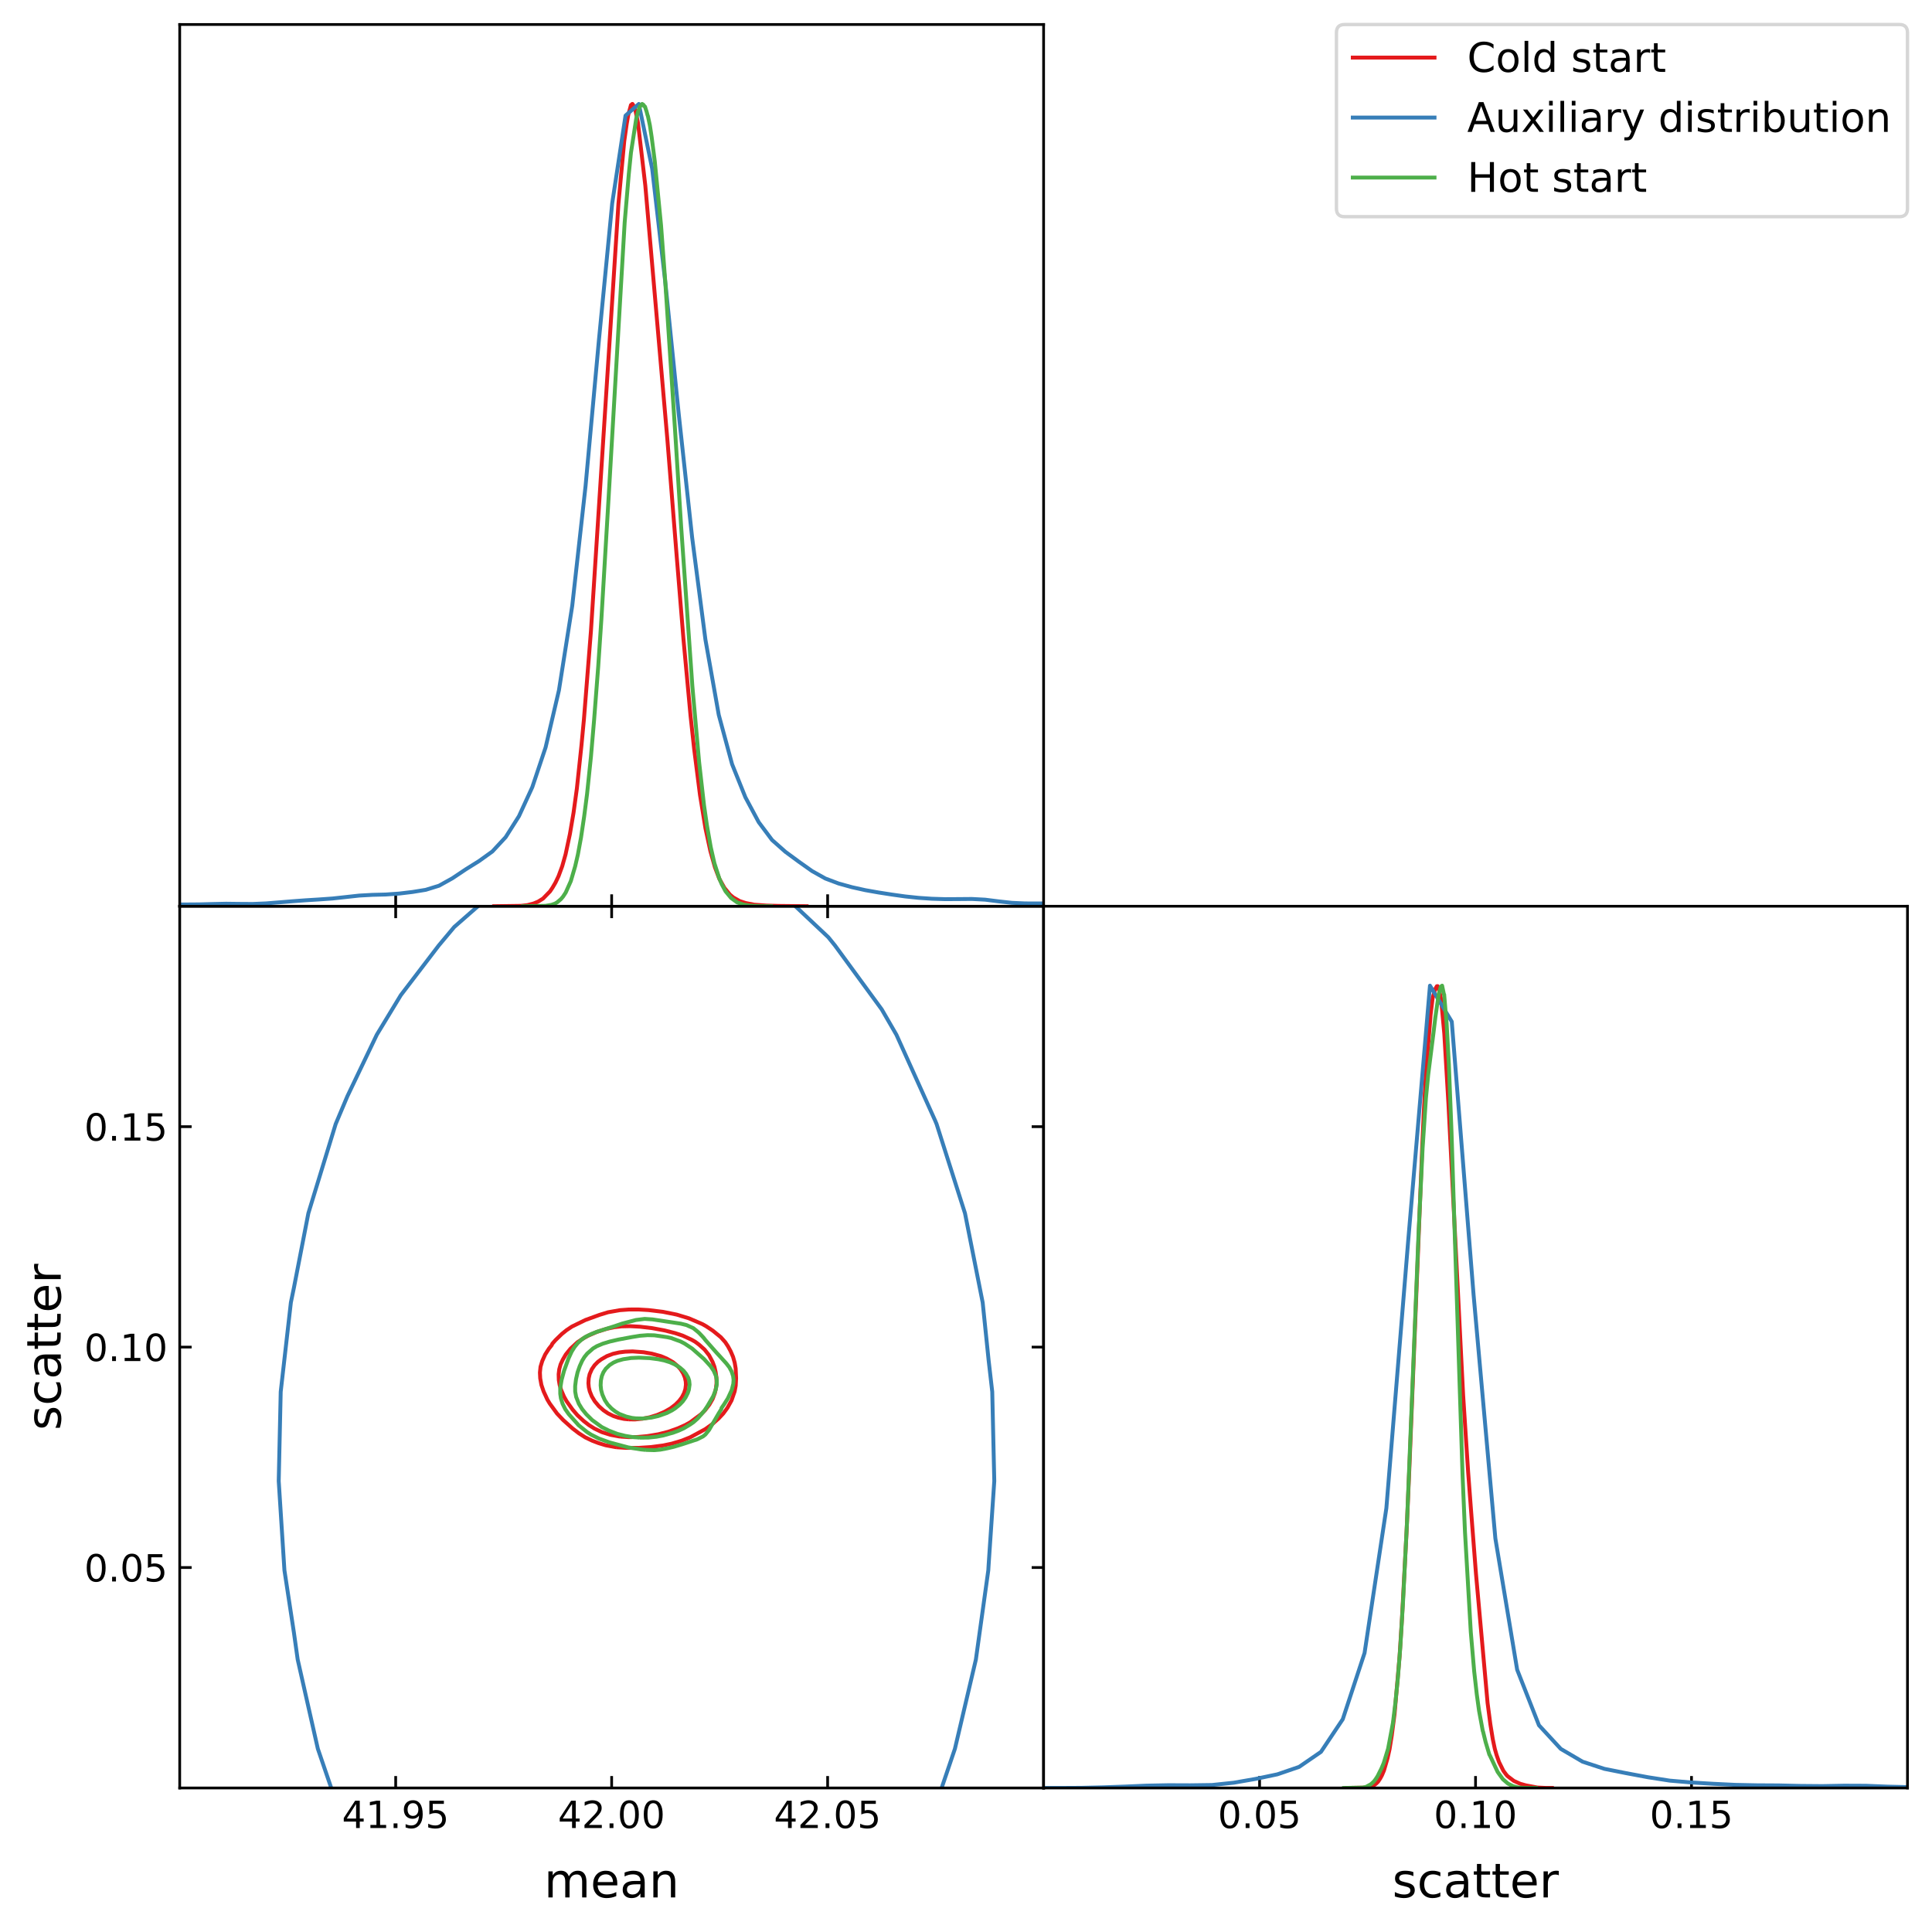 <?xml version="1.0" encoding="utf-8" standalone="no"?>
<!DOCTYPE svg PUBLIC "-//W3C//DTD SVG 1.1//EN"
  "http://www.w3.org/Graphics/SVG/1.1/DTD/svg11.dtd">
<!-- Created with matplotlib (https://matplotlib.org/) -->
<svg height="567.357pt" version="1.1" viewBox="0 0 567.404 567.357" width="567.404pt" xmlns="http://www.w3.org/2000/svg" xmlns:xlink="http://www.w3.org/1999/xlink">
 <defs>
  <style type="text/css">*{stroke-linecap:butt;stroke-linejoin:round;}</style>
 </defs>
 <g id="figure_1">
  <g id="patch_1">
   <path d="M 0 567.357 
L 567.404 567.357 
L 567.404 0 
L 0 0 
z
" style="fill:#ffffff;"/>
  </g>
  <g id="axes_1">
   <g id="patch_2">
    <path d="M 52.779 525.1 
L 306.492 525.1 
L 306.492 266.15 
L 52.779 266.15 
z
" style="fill:#ffffff;"/>
   </g>
   <g id="matplotlib.axis_1">
    <g id="xtick_1">
     <g id="line2d_1">
      <defs>
       <path d="M 0 0 
L 0 -3.5 
" id="m592cf90d7d" style="stroke:#000000;stroke-width:0.8;"/>
      </defs>
      <g>
       <use style="stroke:#000000;stroke-width:0.8;" x="116.207" xlink:href="#m592cf90d7d" y="525.1"/>
      </g>
     </g>
     <g id="line2d_2">
      <defs>
       <path d="M 0 0 
L 0 3.5 
" id="mc4980c66f5" style="stroke:#000000;stroke-width:0.8;"/>
      </defs>
      <g>
       <use style="stroke:#000000;stroke-width:0.8;" x="116.207" xlink:href="#mc4980c66f5" y="266.15"/>
      </g>
     </g>
     <g id="text_1">
      <!-- $\mathdefault{41.95}$ -->
      <g transform="translate(100.422 536.958)scale(0.11 -0.11)">
       <defs>
        <path d="M 37.797 64.312 
L 12.891 25.391 
L 37.797 25.391 
z
M 35.203 72.906 
L 47.609 72.906 
L 47.609 25.391 
L 58.016 25.391 
L 58.016 17.188 
L 47.609 17.188 
L 47.609 0 
L 37.797 0 
L 37.797 17.188 
L 4.891 17.188 
L 4.891 26.703 
z
" id="DejaVuSans-52"/>
        <path d="M 12.406 8.297 
L 28.516 8.297 
L 28.516 63.922 
L 10.984 60.406 
L 10.984 69.391 
L 28.422 72.906 
L 38.281 72.906 
L 38.281 8.297 
L 54.391 8.297 
L 54.391 0 
L 12.406 0 
z
" id="DejaVuSans-49"/>
        <path d="M 10.688 12.406 
L 21 12.406 
L 21 0 
L 10.688 0 
z
" id="DejaVuSans-46"/>
        <path d="M 10.984 1.516 
L 10.984 10.5 
Q 14.703 8.734 18.5 7.812 
Q 22.312 6.891 25.984 6.891 
Q 35.75 6.891 40.891 13.453 
Q 46.047 20.016 46.781 33.406 
Q 43.953 29.203 39.594 26.953 
Q 35.25 24.703 29.984 24.703 
Q 19.047 24.703 12.672 31.312 
Q 6.297 37.938 6.297 49.422 
Q 6.297 60.641 12.938 67.422 
Q 19.578 74.219 30.609 74.219 
Q 43.266 74.219 49.922 64.516 
Q 56.594 54.828 56.594 36.375 
Q 56.594 19.141 48.406 8.859 
Q 40.234 -1.422 26.422 -1.422 
Q 22.703 -1.422 18.891 -0.688 
Q 15.094 0.047 10.984 1.516 
z
M 30.609 32.422 
Q 37.25 32.422 41.125 36.953 
Q 45.016 41.5 45.016 49.422 
Q 45.016 57.281 41.125 61.844 
Q 37.25 66.406 30.609 66.406 
Q 23.969 66.406 20.094 61.844 
Q 16.219 57.281 16.219 49.422 
Q 16.219 41.5 20.094 36.953 
Q 23.969 32.422 30.609 32.422 
z
" id="DejaVuSans-57"/>
        <path d="M 10.797 72.906 
L 49.516 72.906 
L 49.516 64.594 
L 19.828 64.594 
L 19.828 46.734 
Q 21.969 47.469 24.109 47.828 
Q 26.266 48.188 28.422 48.188 
Q 40.625 48.188 47.75 41.5 
Q 54.891 34.812 54.891 23.391 
Q 54.891 11.625 47.562 5.094 
Q 40.234 -1.422 26.906 -1.422 
Q 22.312 -1.422 17.547 -0.641 
Q 12.797 0.141 7.719 1.703 
L 7.719 11.625 
Q 12.109 9.234 16.797 8.062 
Q 21.484 6.891 26.703 6.891 
Q 35.156 6.891 40.078 11.328 
Q 45.016 15.766 45.016 23.391 
Q 45.016 31 40.078 35.438 
Q 35.156 39.891 26.703 39.891 
Q 22.75 39.891 18.812 39.016 
Q 14.891 38.141 10.797 36.281 
z
" id="DejaVuSans-53"/>
       </defs>
       <use transform="translate(0 0.781)" xlink:href="#DejaVuSans-52"/>
       <use transform="translate(63.623 0.781)" xlink:href="#DejaVuSans-49"/>
       <use transform="translate(127.246 0.781)" xlink:href="#DejaVuSans-46"/>
       <use transform="translate(159.033 0.781)" xlink:href="#DejaVuSans-57"/>
       <use transform="translate(222.656 0.781)" xlink:href="#DejaVuSans-53"/>
      </g>
     </g>
    </g>
    <g id="xtick_2">
     <g id="line2d_3">
      <g>
       <use style="stroke:#000000;stroke-width:0.8;" x="179.636" xlink:href="#m592cf90d7d" y="525.1"/>
      </g>
     </g>
     <g id="line2d_4">
      <g>
       <use style="stroke:#000000;stroke-width:0.8;" x="179.636" xlink:href="#mc4980c66f5" y="266.15"/>
      </g>
     </g>
     <g id="text_2">
      <!-- $\mathdefault{42.00}$ -->
      <g transform="translate(163.851 536.958)scale(0.11 -0.11)">
       <defs>
        <path d="M 19.188 8.297 
L 53.609 8.297 
L 53.609 0 
L 7.328 0 
L 7.328 8.297 
Q 12.938 14.109 22.625 23.891 
Q 32.328 33.688 34.812 36.531 
Q 39.547 41.844 41.422 45.531 
Q 43.312 49.219 43.312 52.781 
Q 43.312 58.594 39.234 62.25 
Q 35.156 65.922 28.609 65.922 
Q 23.969 65.922 18.812 64.312 
Q 13.672 62.703 7.812 59.422 
L 7.812 69.391 
Q 13.766 71.781 18.938 73 
Q 24.125 74.219 28.422 74.219 
Q 39.75 74.219 46.484 68.547 
Q 53.219 62.891 53.219 53.422 
Q 53.219 48.922 51.531 44.891 
Q 49.859 40.875 45.406 35.406 
Q 44.188 33.984 37.641 27.219 
Q 31.109 20.453 19.188 8.297 
z
" id="DejaVuSans-50"/>
        <path d="M 31.781 66.406 
Q 24.172 66.406 20.328 58.906 
Q 16.5 51.422 16.5 36.375 
Q 16.5 21.391 20.328 13.891 
Q 24.172 6.391 31.781 6.391 
Q 39.453 6.391 43.281 13.891 
Q 47.125 21.391 47.125 36.375 
Q 47.125 51.422 43.281 58.906 
Q 39.453 66.406 31.781 66.406 
z
M 31.781 74.219 
Q 44.047 74.219 50.516 64.516 
Q 56.984 54.828 56.984 36.375 
Q 56.984 17.969 50.516 8.266 
Q 44.047 -1.422 31.781 -1.422 
Q 19.531 -1.422 13.062 8.266 
Q 6.594 17.969 6.594 36.375 
Q 6.594 54.828 13.062 64.516 
Q 19.531 74.219 31.781 74.219 
z
" id="DejaVuSans-48"/>
       </defs>
       <use transform="translate(0 0.781)" xlink:href="#DejaVuSans-52"/>
       <use transform="translate(63.623 0.781)" xlink:href="#DejaVuSans-50"/>
       <use transform="translate(127.246 0.781)" xlink:href="#DejaVuSans-46"/>
       <use transform="translate(159.033 0.781)" xlink:href="#DejaVuSans-48"/>
       <use transform="translate(222.656 0.781)" xlink:href="#DejaVuSans-48"/>
      </g>
     </g>
    </g>
    <g id="xtick_3">
     <g id="line2d_5">
      <g>
       <use style="stroke:#000000;stroke-width:0.8;" x="243.064" xlink:href="#m592cf90d7d" y="525.1"/>
      </g>
     </g>
     <g id="line2d_6">
      <g>
       <use style="stroke:#000000;stroke-width:0.8;" x="243.064" xlink:href="#mc4980c66f5" y="266.15"/>
      </g>
     </g>
     <g id="text_3">
      <!-- $\mathdefault{42.05}$ -->
      <g transform="translate(227.279 536.958)scale(0.11 -0.11)">
       <use transform="translate(0 0.781)" xlink:href="#DejaVuSans-52"/>
       <use transform="translate(63.623 0.781)" xlink:href="#DejaVuSans-50"/>
       <use transform="translate(127.246 0.781)" xlink:href="#DejaVuSans-46"/>
       <use transform="translate(159.033 0.781)" xlink:href="#DejaVuSans-48"/>
       <use transform="translate(222.656 0.781)" xlink:href="#DejaVuSans-53"/>
      </g>
     </g>
    </g>
    <g id="text_4">
     <!-- mean -->
     <g transform="translate(159.784 557.246)scale(0.14 -0.14)">
      <defs>
       <path d="M 52 44.188 
Q 55.375 50.25 60.062 53.125 
Q 64.75 56 71.094 56 
Q 79.641 56 84.281 50.016 
Q 88.922 44.047 88.922 33.016 
L 88.922 0 
L 79.891 0 
L 79.891 32.719 
Q 79.891 40.578 77.094 44.375 
Q 74.312 48.188 68.609 48.188 
Q 61.625 48.188 57.562 43.547 
Q 53.516 38.922 53.516 30.906 
L 53.516 0 
L 44.484 0 
L 44.484 32.719 
Q 44.484 40.625 41.703 44.406 
Q 38.922 48.188 33.109 48.188 
Q 26.219 48.188 22.156 43.531 
Q 18.109 38.875 18.109 30.906 
L 18.109 0 
L 9.078 0 
L 9.078 54.688 
L 18.109 54.688 
L 18.109 46.188 
Q 21.188 51.219 25.484 53.609 
Q 29.781 56 35.688 56 
Q 41.656 56 45.828 52.969 
Q 50 49.953 52 44.188 
z
" id="DejaVuSans-109"/>
       <path d="M 56.203 29.594 
L 56.203 25.203 
L 14.891 25.203 
Q 15.484 15.922 20.484 11.062 
Q 25.484 6.203 34.422 6.203 
Q 39.594 6.203 44.453 7.469 
Q 49.312 8.734 54.109 11.281 
L 54.109 2.781 
Q 49.266 0.734 44.188 -0.344 
Q 39.109 -1.422 33.891 -1.422 
Q 20.797 -1.422 13.156 6.188 
Q 5.516 13.812 5.516 26.812 
Q 5.516 40.234 12.766 48.109 
Q 20.016 56 32.328 56 
Q 43.359 56 49.781 48.891 
Q 56.203 41.797 56.203 29.594 
z
M 47.219 32.234 
Q 47.125 39.594 43.094 43.984 
Q 39.062 48.391 32.422 48.391 
Q 24.906 48.391 20.391 44.141 
Q 15.875 39.891 15.188 32.172 
z
" id="DejaVuSans-101"/>
       <path d="M 34.281 27.484 
Q 23.391 27.484 19.188 25 
Q 14.984 22.516 14.984 16.5 
Q 14.984 11.719 18.141 8.906 
Q 21.297 6.109 26.703 6.109 
Q 34.188 6.109 38.703 11.406 
Q 43.219 16.703 43.219 25.484 
L 43.219 27.484 
z
M 52.203 31.203 
L 52.203 0 
L 43.219 0 
L 43.219 8.297 
Q 40.141 3.328 35.547 0.953 
Q 30.953 -1.422 24.312 -1.422 
Q 15.922 -1.422 10.953 3.297 
Q 6 8.016 6 15.922 
Q 6 25.141 12.172 29.828 
Q 18.359 34.516 30.609 34.516 
L 43.219 34.516 
L 43.219 35.406 
Q 43.219 41.609 39.141 45 
Q 35.062 48.391 27.688 48.391 
Q 23 48.391 18.547 47.266 
Q 14.109 46.141 10.016 43.891 
L 10.016 52.203 
Q 14.938 54.109 19.578 55.047 
Q 24.219 56 28.609 56 
Q 40.484 56 46.344 49.844 
Q 52.203 43.703 52.203 31.203 
z
" id="DejaVuSans-97"/>
       <path d="M 54.891 33.016 
L 54.891 0 
L 45.906 0 
L 45.906 32.719 
Q 45.906 40.484 42.875 44.328 
Q 39.844 48.188 33.797 48.188 
Q 26.516 48.188 22.312 43.547 
Q 18.109 38.922 18.109 30.906 
L 18.109 0 
L 9.078 0 
L 9.078 54.688 
L 18.109 54.688 
L 18.109 46.188 
Q 21.344 51.125 25.703 53.562 
Q 30.078 56 35.797 56 
Q 45.219 56 50.047 50.172 
Q 54.891 44.344 54.891 33.016 
z
" id="DejaVuSans-110"/>
      </defs>
      <use xlink:href="#DejaVuSans-109"/>
      <use x="97.412" xlink:href="#DejaVuSans-101"/>
      <use x="158.936" xlink:href="#DejaVuSans-97"/>
      <use x="220.215" xlink:href="#DejaVuSans-110"/>
     </g>
    </g>
   </g>
   <g id="matplotlib.axis_2">
    <g id="ytick_1">
     <g id="line2d_7">
      <defs>
       <path d="M 0 0 
L 3.5 0 
" id="m943a71129a" style="stroke:#000000;stroke-width:0.8;"/>
      </defs>
      <g>
       <use style="stroke:#000000;stroke-width:0.8;" x="52.779" xlink:href="#m943a71129a" y="460.363"/>
      </g>
     </g>
     <g id="line2d_8">
      <defs>
       <path d="M 0 0 
L -3.5 0 
" id="m8070d30167" style="stroke:#000000;stroke-width:0.8;"/>
      </defs>
      <g>
       <use style="stroke:#000000;stroke-width:0.8;" x="306.492" xlink:href="#m8070d30167" y="460.363"/>
      </g>
     </g>
     <g id="text_5">
      <!-- $\mathdefault{0.05}$ -->
      <g transform="translate(24.749 464.542)scale(0.11 -0.11)">
       <use transform="translate(0 0.781)" xlink:href="#DejaVuSans-48"/>
       <use transform="translate(63.623 0.781)" xlink:href="#DejaVuSans-46"/>
       <use transform="translate(95.41 0.781)" xlink:href="#DejaVuSans-48"/>
       <use transform="translate(159.033 0.781)" xlink:href="#DejaVuSans-53"/>
      </g>
     </g>
    </g>
    <g id="ytick_2">
     <g id="line2d_9">
      <g>
       <use style="stroke:#000000;stroke-width:0.8;" x="52.779" xlink:href="#m943a71129a" y="395.625"/>
      </g>
     </g>
     <g id="line2d_10">
      <g>
       <use style="stroke:#000000;stroke-width:0.8;" x="306.492" xlink:href="#m8070d30167" y="395.625"/>
      </g>
     </g>
     <g id="text_6">
      <!-- $\mathdefault{0.10}$ -->
      <g transform="translate(24.749 399.804)scale(0.11 -0.11)">
       <use transform="translate(0 0.781)" xlink:href="#DejaVuSans-48"/>
       <use transform="translate(63.623 0.781)" xlink:href="#DejaVuSans-46"/>
       <use transform="translate(95.41 0.781)" xlink:href="#DejaVuSans-49"/>
       <use transform="translate(159.033 0.781)" xlink:href="#DejaVuSans-48"/>
      </g>
     </g>
    </g>
    <g id="ytick_3">
     <g id="line2d_11">
      <g>
       <use style="stroke:#000000;stroke-width:0.8;" x="52.779" xlink:href="#m943a71129a" y="330.887"/>
      </g>
     </g>
     <g id="line2d_12">
      <g>
       <use style="stroke:#000000;stroke-width:0.8;" x="306.492" xlink:href="#m8070d30167" y="330.887"/>
      </g>
     </g>
     <g id="text_7">
      <!-- $\mathdefault{0.15}$ -->
      <g transform="translate(24.749 335.067)scale(0.11 -0.11)">
       <use transform="translate(0 0.781)" xlink:href="#DejaVuSans-48"/>
       <use transform="translate(63.623 0.781)" xlink:href="#DejaVuSans-46"/>
       <use transform="translate(95.41 0.781)" xlink:href="#DejaVuSans-49"/>
       <use transform="translate(159.033 0.781)" xlink:href="#DejaVuSans-53"/>
      </g>
     </g>
    </g>
    <g id="text_8">
     <!-- scatter -->
     <g transform="translate(17.838 420.083)rotate(-90)scale(0.14 -0.14)">
      <defs>
       <path d="M 44.281 53.078 
L 44.281 44.578 
Q 40.484 46.531 36.375 47.5 
Q 32.281 48.484 27.875 48.484 
Q 21.188 48.484 17.844 46.438 
Q 14.5 44.391 14.5 40.281 
Q 14.5 37.156 16.891 35.375 
Q 19.281 33.594 26.516 31.984 
L 29.594 31.297 
Q 39.156 29.25 43.188 25.516 
Q 47.219 21.781 47.219 15.094 
Q 47.219 7.469 41.188 3.016 
Q 35.156 -1.422 24.609 -1.422 
Q 20.219 -1.422 15.453 -0.562 
Q 10.688 0.297 5.422 2 
L 5.422 11.281 
Q 10.406 8.688 15.234 7.391 
Q 20.062 6.109 24.812 6.109 
Q 31.156 6.109 34.562 8.281 
Q 37.984 10.453 37.984 14.406 
Q 37.984 18.062 35.516 20.016 
Q 33.062 21.969 24.703 23.781 
L 21.578 24.516 
Q 13.234 26.266 9.516 29.906 
Q 5.812 33.547 5.812 39.891 
Q 5.812 47.609 11.281 51.797 
Q 16.75 56 26.812 56 
Q 31.781 56 36.172 55.266 
Q 40.578 54.547 44.281 53.078 
z
" id="DejaVuSans-115"/>
       <path d="M 48.781 52.594 
L 48.781 44.188 
Q 44.969 46.297 41.141 47.344 
Q 37.312 48.391 33.406 48.391 
Q 24.656 48.391 19.812 42.844 
Q 14.984 37.312 14.984 27.297 
Q 14.984 17.281 19.812 11.734 
Q 24.656 6.203 33.406 6.203 
Q 37.312 6.203 41.141 7.25 
Q 44.969 8.297 48.781 10.406 
L 48.781 2.094 
Q 45.016 0.344 40.984 -0.531 
Q 36.969 -1.422 32.422 -1.422 
Q 20.062 -1.422 12.781 6.344 
Q 5.516 14.109 5.516 27.297 
Q 5.516 40.672 12.859 48.328 
Q 20.219 56 33.016 56 
Q 37.156 56 41.109 55.141 
Q 45.062 54.297 48.781 52.594 
z
" id="DejaVuSans-99"/>
       <path d="M 18.312 70.219 
L 18.312 54.688 
L 36.812 54.688 
L 36.812 47.703 
L 18.312 47.703 
L 18.312 18.016 
Q 18.312 11.328 20.141 9.422 
Q 21.969 7.516 27.594 7.516 
L 36.812 7.516 
L 36.812 0 
L 27.594 0 
Q 17.188 0 13.234 3.875 
Q 9.281 7.766 9.281 18.016 
L 9.281 47.703 
L 2.688 47.703 
L 2.688 54.688 
L 9.281 54.688 
L 9.281 70.219 
z
" id="DejaVuSans-116"/>
       <path d="M 41.109 46.297 
Q 39.594 47.172 37.812 47.578 
Q 36.031 48 33.891 48 
Q 26.266 48 22.188 43.047 
Q 18.109 38.094 18.109 28.812 
L 18.109 0 
L 9.078 0 
L 9.078 54.688 
L 18.109 54.688 
L 18.109 46.188 
Q 20.953 51.172 25.484 53.578 
Q 30.031 56 36.531 56 
Q 37.453 56 38.578 55.875 
Q 39.703 55.766 41.062 55.516 
z
" id="DejaVuSans-114"/>
      </defs>
      <use xlink:href="#DejaVuSans-115"/>
      <use x="52.1" xlink:href="#DejaVuSans-99"/>
      <use x="107.08" xlink:href="#DejaVuSans-97"/>
      <use x="168.359" xlink:href="#DejaVuSans-116"/>
      <use x="207.568" xlink:href="#DejaVuSans-116"/>
      <use x="246.777" xlink:href="#DejaVuSans-101"/>
      <use x="308.301" xlink:href="#DejaVuSans-114"/>
     </g>
    </g>
   </g>
   <g id="LineCollection_1">
    <path clip-path="url(#p0610de8d54)" d="M 181.104 425.042 
L 183.983 425.23 
L 187.582 425.219 
L 191.181 424.984 
L 194.78 424.509 
L 197.299 423.981 
L 200.226 423.108 
L 202.698 422.118 
L 207.117 419.733 
L 209.176 418.258 
L 211.042 416.6 
L 212.415 415.135 
L 213.637 413.466 
L 214.842 411.297 
L 215.762 408.645 
L 216.072 406.958 
L 216.188 404.788 
L 216.057 401.896 
L 215.776 400.209 
L 215.294 398.507 
L 214.574 396.821 
L 213.795 395.388 
L 213 394.183 
L 211.695 392.72 
L 209.358 390.808 
L 207.376 389.491 
L 206.296 388.88 
L 202.338 387.176 
L 198.739 386.082 
L 194.684 385.264 
L 190.461 384.752 
L 187.582 384.581 
L 184.703 384.584 
L 182.035 384.782 
L 178.585 385.389 
L 176.066 386.16 
L 171.907 387.674 
L 167.959 389.603 
L 166.349 390.681 
L 165 391.772 
L 163.11 393.606 
L 162.188 394.665 
L 162.03 395.062 
L 161.193 396.111 
L 160.113 397.798 
L 159.247 399.727 
L 158.739 401.414 
L 158.568 403.101 
L 158.65 404.788 
L 158.997 406.717 
L 159.653 408.645 
L 160.762 411.056 
L 161.492 412.261 
L 163.605 415.153 
L 165.435 417.082 
L 168.148 419.51 
L 170.011 420.938 
L 171.898 422.144 
L 173.913 423.108 
L 175.805 423.831 
L 177.865 424.457 
L 180.744 424.996 
L 181.104 425.042 
L 181.104 425.042 
" style="fill:none;stroke:#e41a1c;stroke-width:1.143;"/>
   </g>
   <g id="LineCollection_2">
    <path clip-path="url(#p0610de8d54)" d="M 182.184 421.907 
L 184.703 422.07 
L 187.222 422.028 
L 190.101 421.769 
L 193.34 421.23 
L 196.22 420.501 
L 199.099 419.48 
L 201.258 418.521 
L 202.698 417.717 
L 205.937 415.311 
L 207.053 414.189 
L 208.35 412.502 
L 209.314 410.815 
L 209.944 409.127 
L 210.271 407.681 
L 210.438 406.235 
L 210.409 404.547 
L 210.156 402.86 
L 209.82 401.414 
L 209.272 399.968 
L 208.251 398.039 
L 206.925 396.352 
L 205.301 394.906 
L 204.137 394.04 
L 203.057 393.43 
L 200.489 392.254 
L 198.314 391.531 
L 195.14 390.726 
L 191.541 390.061 
L 187.942 389.635 
L 185.063 389.479 
L 182.544 389.538 
L 180.384 389.785 
L 178.225 390.246 
L 175.346 391.14 
L 172.769 392.254 
L 171.387 393.017 
L 169.588 394.202 
L 167.534 396.111 
L 166.166 397.798 
L 165.269 399.34 
L 164.64 400.691 
L 164.241 402.137 
L 164.067 403.583 
L 164.113 405.271 
L 164.353 406.717 
L 164.783 408.163 
L 165.629 410.14 
L 166.415 411.538 
L 168.148 413.962 
L 169.588 415.637 
L 171.408 417.323 
L 172.959 418.528 
L 174.626 419.576 
L 176.786 420.603 
L 179.305 421.394 
L 181.824 421.861 
L 182.184 421.907 
L 182.184 421.907 
" style="fill:none;stroke:#e41a1c;stroke-width:1.143;"/>
   </g>
   <g id="LineCollection_3">
    <path clip-path="url(#p0610de8d54)" d="M 184.703 416.855 
L 186.503 416.871 
L 188.662 416.666 
L 190.821 416.237 
L 192.981 415.568 
L 195.14 414.641 
L 196.939 413.616 
L 198.385 412.502 
L 199.459 411.428 
L 200.286 410.332 
L 200.908 409.127 
L 201.291 407.922 
L 201.44 406.717 
L 201.399 405.753 
L 201.136 404.547 
L 200.633 403.342 
L 199.864 402.137 
L 199.002 401.173 
L 197.659 400.051 
L 195.818 399.003 
L 194.06 398.27 
L 191.44 397.557 
L 189.022 397.135 
L 185.783 396.89 
L 183.623 396.969 
L 181.824 397.187 
L 180.025 397.6 
L 178.217 398.28 
L 176.558 399.244 
L 175.585 399.968 
L 174.626 400.943 
L 173.806 402.137 
L 173.169 403.583 
L 172.9 404.788 
L 172.812 406.235 
L 172.926 407.44 
L 173.214 408.645 
L 173.802 410.091 
L 174.673 411.538 
L 175.888 412.984 
L 177.24 414.189 
L 178.585 415.099 
L 180.164 415.876 
L 181.609 416.359 
L 183.264 416.713 
L 184.703 416.855 
L 184.703 416.855 
" style="fill:none;stroke:#e41a1c;stroke-width:1.143;"/>
   </g>
   <g id="LineCollection_4">
    <path clip-path="url(#p0610de8d54)" d="M 430.043 568.357 
L 430.793 566.035 
L 431.577 563.03 
L 436.404 539.821 
L 440.217 513.606 
L 442.733 487.392 
L 444.23 461.177 
L 444.863 434.963 
L 444.68 408.748 
L 443.636 382.533 
L 441.574 356.319 
L 438.193 330.104 
L 432.957 303.89 
L 431.577 298.474 
L 424.631 277.675 
L 415.884 258.295 
L 413.033 251.461 
L 400.191 227.012 
L 399.332 225.246 
L 384.498 199.054 
L 384.486 199.031 
L 368.804 172.918 
L 368.745 172.817 
L 353.111 147.705 
L 352.405 146.602 
L 337.436 120.388 
L 337.418 120.357 
L 321.725 94.949 
L 321.197 94.173 
L 306.032 69.555 
L 304.899 67.959 
L 290.339 44.585 
L 288.25 41.744 
L 274.645 20.874 
L 270.306 15.529 
L 258.952 -0.081 
L 258.042 -1 
M 119.72 -1 
L 117.714 0.961 
L 106.65 15.529 
L 102.021 20.867 
L 87.744 41.744 
L 86.327 43.571 
L 70.634 67.696 
L 70.48 67.959 
L 54.941 91.981 
L 53.647 94.173 
L 39.248 117.032 
L 37.215 120.388 
L 23.555 142.995 
L 21.438 146.602 
L 7.862 169.441 
L 5.837 172.817 
L -1 185.031 
" style="fill:none;stroke:#377eb8;stroke-width:1.143;"/>
   </g>
   <g id="LineCollection_5">
    <path clip-path="url(#p0610de8d54)" d="M 360.626 568.357 
L 361.454 566.035 
L 368.084 539.821 
L 368.804 536.125 
L 374.448 513.606 
L 378.872 487.392 
L 381.502 461.177 
L 382.601 434.963 
L 382.254 408.748 
L 380.377 382.533 
L 376.684 356.319 
L 370.696 330.104 
L 368.804 323.988 
L 363.79 303.89 
L 354.225 277.675 
L 353.111 275.093 
L 343.932 251.461 
L 337.418 238.445 
L 330.945 225.246 
L 321.725 208.847 
L 315.887 199.031 
L 306.032 183.924 
L 297.443 172.817 
L 290.339 163.415 
L 274.645 146.813 
L 274.411 146.602 
L 258.952 128.741 
L 248.517 120.388 
L 243.259 115.657 
L 227.566 105.315 
L 211.873 99.066 
L 196.18 96.093 
L 180.486 95.89 
L 164.793 98.45 
L 149.1 104.117 
L 133.407 113.711 
L 125.671 120.388 
L 117.714 126.232 
L 102.021 142.029 
L 98.35 146.602 
L 86.327 159.282 
L 76.192 172.817 
L 70.634 180.074 
L 58.393 199.031 
L 54.941 204.922 
L 43.772 225.246 
L 39.248 234.675 
L 30.837 251.461 
L 23.555 270.165 
L 20.401 277.675 
L 11.438 303.89 
L 7.862 318.625 
L 4.408 330.104 
L -1 355.283 
M -1 503.429 
L 0.587 513.606 
L 6.807 539.821 
L 7.862 543.358 
L 13.312 566.035 
L 14.101 568.357 
" style="fill:none;stroke:#377eb8;stroke-width:1.143;"/>
   </g>
   <g id="LineCollection_6">
    <path clip-path="url(#p0610de8d54)" d="M 257.497 568.357 
L 258.952 566.209 
L 259.048 566.035 
L 271.43 539.821 
L 274.645 530.713 
L 280.445 513.606 
L 286.602 487.392 
L 290.252 461.177 
L 290.339 459.72 
L 292.009 434.963 
L 291.41 408.748 
L 290.339 399.421 
L 288.599 382.533 
L 283.404 356.319 
L 275.06 330.104 
L 274.645 329.114 
L 263.266 303.89 
L 258.952 296.442 
L 245.221 277.675 
L 243.259 275.249 
L 227.566 260.471 
L 211.873 251.476 
L 211.82 251.461 
L 196.18 246.669 
L 180.486 246.27 
L 164.793 250.296 
L 162.61 251.461 
L 149.1 258.489 
L 133.407 272.239 
L 128.859 277.675 
L 117.714 292.265 
L 110.661 303.89 
L 102.021 321.958 
L 98.587 330.104 
L 90.563 356.319 
L 86.327 378.153 
L 85.426 382.533 
L 82.442 408.748 
L 81.856 434.963 
L 83.533 461.177 
L 86.327 479.527 
L 87.429 487.392 
L 93.35 513.606 
L 102.021 538.982 
L 102.335 539.821 
L 114.879 566.035 
L 116.231 568.357 
" style="fill:none;stroke:#377eb8;stroke-width:1.143;"/>
   </g>
   <g id="LineCollection_7">
    <path clip-path="url(#p0610de8d54)" d="M 189.617 425.819 
L 192.188 425.894 
L 193.903 425.745 
L 195.955 425.356 
L 197.903 424.901 
L 200.475 424.125 
L 204.761 422.716 
L 206.475 421.856 
L 207.168 421.295 
L 208.248 419.942 
L 209.047 418.563 
L 211.047 415.13 
L 211.841 413.851 
L 211.904 413.512 
L 212.615 412.497 
L 213.757 410.692 
L 214.905 408.211 
L 215.363 406.406 
L 215.441 405.278 
L 215.306 404.15 
L 214.863 402.797 
L 214.19 401.545 
L 213.333 400.448 
L 211.333 398.234 
L 210.475 397.316 
L 207.154 393.548 
L 206.634 392.871 
L 206.007 392.194 
L 205.332 391.485 
L 204.761 390.981 
L 203.618 390.062 
L 201.618 389.158 
L 199.903 388.734 
L 191.617 387.492 
L 189.331 387.345 
L 186.759 387.665 
L 182.759 388.709 
L 180.473 389.487 
L 175.33 391.121 
L 173.616 391.802 
L 171.896 392.646 
L 170.636 393.548 
L 169.672 394.45 
L 168.752 395.578 
L 167.9 396.932 
L 166.965 398.962 
L 165.662 402.571 
L 164.933 405.278 
L 164.528 407.76 
L 164.539 409.339 
L 164.734 410.692 
L 165.229 412.272 
L 166.004 413.851 
L 167.044 415.333 
L 169.942 418.588 
L 172.463 420.618 
L 173.616 421.349 
L 175.901 422.493 
L 179.045 423.627 
L 184.473 425.077 
L 188.188 425.676 
L 189.617 425.819 
L 189.617 425.819 
" style="fill:none;stroke:#4daf4a;stroke-width:1.143;"/>
   </g>
   <g id="LineCollection_8">
    <path clip-path="url(#p0610de8d54)" d="M 187.902 422.217 
L 190.474 422.193 
L 192.76 421.955 
L 194.76 421.58 
L 196.76 421.016 
L 197.617 420.788 
L 199.332 420.151 
L 200.787 419.49 
L 202.681 418.362 
L 203.659 417.686 
L 204.931 416.558 
L 206.86 414.302 
L 207.762 412.948 
L 209.475 410.016 
L 210.174 408.211 
L 210.505 406.632 
L 210.51 405.278 
L 210.283 404.15 
L 209.596 402.571 
L 208.668 401.218 
L 206.761 399.126 
L 203.241 396.029 
L 201.046 394.582 
L 199.903 393.987 
L 197.046 392.949 
L 195.903 392.7 
L 192.188 392.166 
L 190.188 392.12 
L 187.902 392.296 
L 185.616 392.669 
L 181.616 393.413 
L 179.045 394.009 
L 177.044 394.62 
L 175.287 395.353 
L 174.167 396.029 
L 172.473 397.514 
L 171.662 398.511 
L 170.972 399.639 
L 170.258 401.218 
L 169.63 403.023 
L 169.17 405.053 
L 168.916 407.083 
L 168.922 408.662 
L 169.207 410.241 
L 169.997 412.272 
L 170.97 413.851 
L 172.187 415.351 
L 173.901 417.046 
L 176.759 419.124 
L 178.846 420.167 
L 181.33 421.123 
L 183.616 421.697 
L 185.616 422.024 
L 187.707 422.197 
L 187.902 422.217 
L 187.902 422.217 
" style="fill:none;stroke:#4daf4a;stroke-width:1.143;"/>
   </g>
   <g id="LineCollection_9">
    <path clip-path="url(#p0610de8d54)" d="M 186.759 416.559 
L 188.76 416.595 
L 191.331 416.323 
L 193.331 415.868 
L 195.852 414.979 
L 197.332 414.224 
L 198.269 413.625 
L 199.617 412.525 
L 200.506 411.595 
L 201.332 410.432 
L 201.994 409.113 
L 202.301 408.211 
L 202.521 406.632 
L 202.407 405.504 
L 202.117 404.602 
L 201.472 403.474 
L 200.74 402.571 
L 199.709 401.669 
L 198.189 400.719 
L 196.76 400.079 
L 195.046 399.54 
L 193.331 399.192 
L 190.76 398.861 
L 187.617 398.735 
L 185.331 398.834 
L 183.019 399.188 
L 181.33 399.665 
L 180.187 400.167 
L 179.045 400.896 
L 177.902 401.983 
L 177.209 403.023 
L 176.744 404.15 
L 176.465 405.504 
L 176.401 406.857 
L 176.541 408.211 
L 176.903 409.565 
L 177.616 411.183 
L 178.487 412.497 
L 179.616 413.679 
L 180.759 414.568 
L 181.902 415.259 
L 183.902 416.028 
L 185.616 416.432 
L 186.759 416.559 
L 186.759 416.559 
" style="fill:none;stroke:#4daf4a;stroke-width:1.143;"/>
   </g>
   <g id="patch_3">
    <path d="M 52.779 525.1 
L 52.779 266.15 
" style="fill:none;stroke:#000000;stroke-linecap:square;stroke-linejoin:miter;stroke-width:0.8;"/>
   </g>
   <g id="patch_4">
    <path d="M 306.492 525.1 
L 306.492 266.15 
" style="fill:none;stroke:#000000;stroke-linecap:square;stroke-linejoin:miter;stroke-width:0.8;"/>
   </g>
   <g id="patch_5">
    <path d="M 52.779 525.1 
L 306.492 525.1 
" style="fill:none;stroke:#000000;stroke-linecap:square;stroke-linejoin:miter;stroke-width:0.8;"/>
   </g>
   <g id="patch_6">
    <path d="M 52.779 266.15 
L 306.492 266.15 
" style="fill:none;stroke:#000000;stroke-linecap:square;stroke-linejoin:miter;stroke-width:0.8;"/>
   </g>
  </g>
  <g id="axes_2">
   <g id="patch_7">
    <path d="M 52.779 266.15 
L 306.492 266.15 
L 306.492 7.2 
L 52.779 7.2 
z
" style="fill:#ffffff;"/>
   </g>
   <g id="matplotlib.axis_3">
    <g id="xtick_4">
     <g id="line2d_13">
      <g>
       <use style="stroke:#000000;stroke-width:0.8;" x="116.207" xlink:href="#m592cf90d7d" y="266.15"/>
      </g>
     </g>
    </g>
    <g id="xtick_5">
     <g id="line2d_14">
      <g>
       <use style="stroke:#000000;stroke-width:0.8;" x="179.636" xlink:href="#m592cf90d7d" y="266.15"/>
      </g>
     </g>
    </g>
    <g id="xtick_6">
     <g id="line2d_15">
      <g>
       <use style="stroke:#000000;stroke-width:0.8;" x="243.064" xlink:href="#m592cf90d7d" y="266.15"/>
      </g>
     </g>
    </g>
   </g>
   <g id="matplotlib.axis_4">
    <g id="ytick_4"/>
    <g id="ytick_5"/>
    <g id="ytick_6"/>
    <g id="ytick_7"/>
    <g id="ytick_8"/>
   </g>
   <g id="line2d_16">
    <path clip-path="url(#p0f110beeac)" d="M 145.115 266.15 
L 152.92 266.041 
L 154.894 265.817 
L 156.777 265.32 
L 158.033 264.797 
L 159.469 263.911 
L 161.532 261.793 
L 162.25 260.723 
L 163.147 259.191 
L 164.044 257.304 
L 165.12 254.384 
L 166.107 250.892 
L 167.363 245.01 
L 168.44 238.702 
L 169.426 231.536 
L 170.772 218.878 
L 171.49 211.287 
L 173.553 185.326 
L 181.627 59.878 
L 183.331 41.482 
L 184.049 36.427 
L 184.497 33.835 
L 185.305 30.83 
L 185.394 30.895 
L 185.664 30.538 
L 185.753 30.527 
L 186.022 30.973 
L 186.471 31.922 
L 186.74 32.98 
L 187.368 36.088 
L 189.521 54.508 
L 195.98 128.846 
L 196.877 140.047 
L 198.671 162.54 
L 200.735 187.827 
L 202.798 210.197 
L 203.874 220.066 
L 205.579 233.471 
L 207.194 243.333 
L 208.629 249.958 
L 209.975 254.72 
L 211.23 258.034 
L 212.755 260.771 
L 214.37 262.733 
L 215.357 263.565 
L 217.241 264.635 
L 219.035 265.218 
L 221.457 265.686 
L 225.046 265.953 
L 228.724 266.06 
L 236.887 266.145 
L 236.887 266.145 
" style="fill:none;stroke:#e41a1c;stroke-linecap:square;stroke-width:1.143;"/>
   </g>
   <g id="line2d_17">
    <path clip-path="url(#p0f110beeac)" d="M 50.707 265.636 
L 54.619 265.631 
L 58.531 265.603 
L 62.442 265.496 
L 66.354 265.41 
L 70.266 265.457 
L 74.178 265.482 
L 78.09 265.316 
L 82.001 265.007 
L 85.913 264.684 
L 89.825 264.396 
L 93.737 264.154 
L 97.649 263.877 
L 101.56 263.452 
L 105.472 263.022 
L 109.384 262.806 
L 113.296 262.707 
L 117.208 262.43 
L 121.119 261.963 
L 125.031 261.33 
L 128.943 260.118 
L 132.855 257.944 
L 136.766 255.327 
L 140.678 252.884 
L 144.59 250.078 
L 148.502 245.868 
L 152.414 239.695 
L 156.325 231.185 
L 160.237 219.495 
L 164.149 202.746 
L 168.061 177.908 
L 171.973 142.718 
L 175.884 99.997 
L 179.796 59.704 
L 183.708 33.948 
L 187.62 30.527 
L 191.531 49.529 
L 195.443 83.366 
L 199.355 121.771 
L 203.267 157.818 
L 207.179 187.878 
L 211.09 209.953 
L 215.002 224.434 
L 218.914 234.162 
L 222.826 241.465 
L 226.738 246.69 
L 230.649 250.153 
L 234.561 253.035 
L 238.473 255.807 
L 242.385 258.002 
L 246.296 259.477 
L 250.208 260.558 
L 254.12 261.427 
L 258.032 262.115 
L 261.944 262.725 
L 265.855 263.272 
L 269.767 263.685 
L 273.679 263.948 
L 277.591 264.07 
L 281.503 264.048 
L 285.414 264.015 
L 289.326 264.221 
L 293.238 264.714 
L 297.15 265.148 
L 301.061 265.32 
L 304.973 265.336 
L 308.885 265.325 
" style="fill:none;stroke:#377eb8;stroke-linecap:square;stroke-width:1.143;"/>
   </g>
   <g id="line2d_18">
    <path clip-path="url(#p0f110beeac)" d="M 153.614 266.15 
L 160.167 266.042 
L 161.947 265.743 
L 162.944 265.397 
L 163.586 265.033 
L 164.725 264.071 
L 165.366 263.314 
L 166.15 262.116 
L 167.645 258.764 
L 168.927 254.394 
L 169.711 251.002 
L 170.637 245.974 
L 171.563 239.77 
L 172.417 233.151 
L 173.557 222.208 
L 174.483 211.42 
L 175.694 195.695 
L 176.62 181.844 
L 178.685 147.09 
L 183.457 65.367 
L 184.668 51.14 
L 185.309 44.825 
L 186.876 34.706 
L 187.517 32.343 
L 187.588 32.225 
L 187.873 31.301 
L 188.015 31.22 
L 188.585 30.527 
L 188.656 30.553 
L 188.87 30.789 
L 188.941 30.742 
L 189.155 31.176 
L 189.297 31.178 
L 189.44 31.34 
L 189.725 32.279 
L 189.867 32.66 
L 190.152 33.747 
L 190.295 34.144 
L 190.864 36.834 
L 191.363 40.1 
L 192.289 47.266 
L 194.141 66.189 
L 195.352 82.352 
L 198.272 126.612 
L 200.052 154.763 
L 203.329 201.383 
L 205.323 223.83 
L 206.747 236.386 
L 207.602 242.315 
L 208.742 248.816 
L 209.81 253.512 
L 211.235 257.943 
L 211.947 259.652 
L 213.086 261.769 
L 214.725 263.744 
L 216.505 265.026 
L 218.357 265.656 
L 220.422 265.986 
L 223.343 266.127 
L 226.476 266.149 
L 226.476 266.149 
" style="fill:none;stroke:#4daf4a;stroke-linecap:square;stroke-width:1.143;"/>
   </g>
   <g id="patch_8">
    <path d="M 52.779 266.15 
L 52.779 7.2 
" style="fill:none;stroke:#000000;stroke-linecap:square;stroke-linejoin:miter;stroke-width:0.8;"/>
   </g>
   <g id="patch_9">
    <path d="M 306.492 266.15 
L 306.492 7.2 
" style="fill:none;stroke:#000000;stroke-linecap:square;stroke-linejoin:miter;stroke-width:0.8;"/>
   </g>
   <g id="patch_10">
    <path d="M 52.779 266.15 
L 306.492 266.15 
" style="fill:none;stroke:#000000;stroke-linecap:square;stroke-linejoin:miter;stroke-width:0.8;"/>
   </g>
   <g id="patch_11">
    <path d="M 52.779 7.2 
L 306.492 7.2 
" style="fill:none;stroke:#000000;stroke-linecap:square;stroke-linejoin:miter;stroke-width:0.8;"/>
   </g>
  </g>
  <g id="axes_3">
   <g id="patch_12">
    <path d="M 306.492 525.1 
L 560.204 525.1 
L 560.204 266.15 
L 306.492 266.15 
z
" style="fill:#ffffff;"/>
   </g>
   <g id="matplotlib.axis_5">
    <g id="xtick_7">
     <g id="line2d_19">
      <g>
       <use style="stroke:#000000;stroke-width:0.8;" x="369.92" xlink:href="#m592cf90d7d" y="525.1"/>
      </g>
     </g>
     <g id="text_9">
      <!-- $\mathdefault{0.05}$ -->
      <g transform="translate(357.655 536.958)scale(0.11 -0.11)">
       <use transform="translate(0 0.781)" xlink:href="#DejaVuSans-48"/>
       <use transform="translate(63.623 0.781)" xlink:href="#DejaVuSans-46"/>
       <use transform="translate(95.41 0.781)" xlink:href="#DejaVuSans-48"/>
       <use transform="translate(159.033 0.781)" xlink:href="#DejaVuSans-53"/>
      </g>
     </g>
    </g>
    <g id="xtick_8">
     <g id="line2d_20">
      <g>
       <use style="stroke:#000000;stroke-width:0.8;" x="433.348" xlink:href="#m592cf90d7d" y="525.1"/>
      </g>
     </g>
     <g id="text_10">
      <!-- $\mathdefault{0.10}$ -->
      <g transform="translate(421.083 536.958)scale(0.11 -0.11)">
       <use transform="translate(0 0.781)" xlink:href="#DejaVuSans-48"/>
       <use transform="translate(63.623 0.781)" xlink:href="#DejaVuSans-46"/>
       <use transform="translate(95.41 0.781)" xlink:href="#DejaVuSans-49"/>
       <use transform="translate(159.033 0.781)" xlink:href="#DejaVuSans-48"/>
      </g>
     </g>
    </g>
    <g id="xtick_9">
     <g id="line2d_21">
      <g>
       <use style="stroke:#000000;stroke-width:0.8;" x="496.776" xlink:href="#m592cf90d7d" y="525.1"/>
      </g>
     </g>
     <g id="text_11">
      <!-- $\mathdefault{0.15}$ -->
      <g transform="translate(484.511 536.958)scale(0.11 -0.11)">
       <use transform="translate(0 0.781)" xlink:href="#DejaVuSans-48"/>
       <use transform="translate(63.623 0.781)" xlink:href="#DejaVuSans-46"/>
       <use transform="translate(95.41 0.781)" xlink:href="#DejaVuSans-49"/>
       <use transform="translate(159.033 0.781)" xlink:href="#DejaVuSans-53"/>
      </g>
     </g>
    </g>
    <g id="text_12">
     <!-- scatter -->
     <g transform="translate(408.89 557.246)scale(0.14 -0.14)">
      <use xlink:href="#DejaVuSans-115"/>
      <use x="52.1" xlink:href="#DejaVuSans-99"/>
      <use x="107.08" xlink:href="#DejaVuSans-97"/>
      <use x="168.359" xlink:href="#DejaVuSans-116"/>
      <use x="207.568" xlink:href="#DejaVuSans-116"/>
      <use x="246.777" xlink:href="#DejaVuSans-101"/>
      <use x="308.301" xlink:href="#DejaVuSans-114"/>
     </g>
    </g>
   </g>
   <g id="matplotlib.axis_6">
    <g id="ytick_9"/>
    <g id="ytick_10"/>
    <g id="ytick_11"/>
    <g id="ytick_12"/>
    <g id="ytick_13"/>
   </g>
   <g id="line2d_22">
    <path clip-path="url(#pe1c6e42e0b)" d="M 395.557 525.1 
L 401.444 524.991 
L 402.622 524.743 
L 403.328 524.423 
L 404.093 523.891 
L 404.741 523.246 
L 405.33 522.357 
L 405.859 521.387 
L 406.448 519.995 
L 407.508 516.366 
L 408.096 513.734 
L 408.744 509.712 
L 409.568 503.368 
L 411.04 486.484 
L 411.746 475.276 
L 413.1 449.704 
L 413.924 430.96 
L 417.692 336.706 
L 418.104 327.578 
L 418.752 315.419 
L 420.165 297.911 
L 420.753 293.082 
L 421.519 290.444 
L 421.989 289.638 
L 422.225 289.614 
L 422.343 290.122 
L 422.402 290.107 
L 422.696 290.931 
L 423.108 292.875 
L 423.226 293.467 
L 424.168 303.544 
L 425.404 324.46 
L 429.701 409.678 
L 431.173 432.281 
L 431.997 443.182 
L 433.469 462.128 
L 436.883 500.132 
L 437.707 506.425 
L 438.414 510.788 
L 439.003 513.591 
L 439.532 515.439 
L 440.239 517.468 
L 441.534 520.075 
L 442.299 521.11 
L 442.711 521.594 
L 444.595 523.026 
L 446.479 523.877 
L 448.127 524.338 
L 451.542 524.978 
L 453.896 525.091 
L 455.78 525.1 
L 455.78 525.1 
" style="fill:none;stroke:#e41a1c;stroke-linecap:square;stroke-width:1.143;"/>
   </g>
   <g id="line2d_23">
    <path clip-path="url(#pe1c6e42e0b)" d="M 304.723 525.1 
L 311.125 525.099 
L 317.527 525.065 
L 323.929 524.915 
L 330.332 524.695 
L 336.734 524.417 
L 343.136 524.293 
L 349.538 524.318 
L 355.941 524.231 
L 362.343 523.558 
L 368.745 522.443 
L 375.147 521.098 
L 381.55 518.905 
L 387.952 514.501 
L 394.354 504.914 
L 400.756 485.453 
L 407.159 442.921 
L 413.561 364.498 
L 419.963 289.477 
L 426.365 300.036 
L 432.768 380.221 
L 439.17 451.828 
L 445.572 490.376 
L 451.974 506.689 
L 458.377 513.622 
L 464.779 517.382 
L 471.181 519.484 
L 477.583 520.758 
L 483.986 521.954 
L 490.388 522.95 
L 496.79 523.497 
L 503.193 523.879 
L 509.595 524.187 
L 515.997 524.318 
L 522.399 524.354 
L 528.802 524.499 
L 535.204 524.553 
L 541.606 524.431 
L 548.008 524.458 
L 554.411 524.712 
L 560.813 524.862 
" style="fill:none;stroke:#377eb8;stroke-linecap:square;stroke-width:1.143;"/>
   </g>
   <g id="line2d_24">
    <path clip-path="url(#pe1c6e42e0b)" d="M 394.715 525.1 
L 400.224 524.993 
L 401.216 524.772 
L 402.648 523.983 
L 403.475 523.219 
L 404.026 522.495 
L 404.576 521.643 
L 405.733 519.324 
L 406.395 517.739 
L 407.662 513.569 
L 409.094 505.959 
L 409.81 500.076 
L 410.527 492.951 
L 411.243 483.887 
L 412.069 470.096 
L 413.226 446.917 
L 415.32 394.569 
L 416.587 362.799 
L 417.799 337.229 
L 418.791 322.376 
L 419.452 315.576 
L 420.774 305.121 
L 420.994 303.363 
L 421.545 298.779 
L 422.317 293.449 
L 422.592 291.67 
L 422.647 291.619 
L 423.143 289.771 
L 423.198 289.707 
L 423.253 289.888 
L 423.308 289.772 
L 423.364 289.817 
L 423.529 289.477 
L 424.08 292.127 
L 424.135 292.078 
L 424.741 299.311 
L 424.851 300.455 
L 425.512 312.537 
L 426.284 332.286 
L 427.165 360.196 
L 429.534 433.191 
L 430.25 449.978 
L 431.958 479.378 
L 432.95 490.856 
L 433.721 497.676 
L 434.382 502.447 
L 435.484 508.426 
L 435.539 508.485 
L 436.311 511.63 
L 437.413 515.326 
L 437.523 515.47 
L 439.837 520.39 
L 441.379 522.534 
L 442.867 523.818 
L 444.354 524.574 
L 445.787 524.945 
L 447.66 525.082 
L 451.076 525.1 
L 451.076 525.1 
" style="fill:none;stroke:#4daf4a;stroke-linecap:square;stroke-width:1.143;"/>
   </g>
   <g id="patch_13">
    <path d="M 306.492 525.1 
L 306.492 266.15 
" style="fill:none;stroke:#000000;stroke-linecap:square;stroke-linejoin:miter;stroke-width:0.8;"/>
   </g>
   <g id="patch_14">
    <path d="M 560.204 525.1 
L 560.204 266.15 
" style="fill:none;stroke:#000000;stroke-linecap:square;stroke-linejoin:miter;stroke-width:0.8;"/>
   </g>
   <g id="patch_15">
    <path d="M 306.492 525.1 
L 560.204 525.1 
" style="fill:none;stroke:#000000;stroke-linecap:square;stroke-linejoin:miter;stroke-width:0.8;"/>
   </g>
   <g id="patch_16">
    <path d="M 306.492 266.15 
L 560.204 266.15 
" style="fill:none;stroke:#000000;stroke-linecap:square;stroke-linejoin:miter;stroke-width:0.8;"/>
   </g>
  </g>
  <g id="legend_1">
   <g id="patch_17">
    <path d="M 394.9 63.641 
L 557.804 63.641 
Q 560.204 63.641 560.204 61.241 
L 560.204 9.6 
Q 560.204 7.2 557.804 7.2 
L 394.9 7.2 
Q 392.5 7.2 392.5 9.6 
L 392.5 61.241 
Q 392.5 63.641 394.9 63.641 
z
" style="fill:#ffffff;opacity:0.8;stroke:#cccccc;stroke-linejoin:miter;"/>
   </g>
   <g id="line2d_25">
    <path d="M 397.3 16.918 
L 421.3 16.918 
" style="fill:none;stroke:#e41a1c;stroke-linecap:square;stroke-width:1.143;"/>
   </g>
   <g id="line2d_26"/>
   <g id="text_13">
    <!-- Cold start -->
    <g transform="translate(430.9 21.118)scale(0.12 -0.12)">
     <defs>
      <path d="M 64.406 67.281 
L 64.406 56.891 
Q 59.422 61.531 53.781 63.812 
Q 48.141 66.109 41.797 66.109 
Q 29.297 66.109 22.656 58.469 
Q 16.016 50.828 16.016 36.375 
Q 16.016 21.969 22.656 14.328 
Q 29.297 6.688 41.797 6.688 
Q 48.141 6.688 53.781 8.984 
Q 59.422 11.281 64.406 15.922 
L 64.406 5.609 
Q 59.234 2.094 53.438 0.328 
Q 47.656 -1.422 41.219 -1.422 
Q 24.656 -1.422 15.125 8.703 
Q 5.609 18.844 5.609 36.375 
Q 5.609 53.953 15.125 64.078 
Q 24.656 74.219 41.219 74.219 
Q 47.75 74.219 53.531 72.484 
Q 59.328 70.75 64.406 67.281 
z
" id="DejaVuSans-67"/>
      <path d="M 30.609 48.391 
Q 23.391 48.391 19.188 42.75 
Q 14.984 37.109 14.984 27.297 
Q 14.984 17.484 19.156 11.844 
Q 23.344 6.203 30.609 6.203 
Q 37.797 6.203 41.984 11.859 
Q 46.188 17.531 46.188 27.297 
Q 46.188 37.016 41.984 42.703 
Q 37.797 48.391 30.609 48.391 
z
M 30.609 56 
Q 42.328 56 49.016 48.375 
Q 55.719 40.766 55.719 27.297 
Q 55.719 13.875 49.016 6.219 
Q 42.328 -1.422 30.609 -1.422 
Q 18.844 -1.422 12.172 6.219 
Q 5.516 13.875 5.516 27.297 
Q 5.516 40.766 12.172 48.375 
Q 18.844 56 30.609 56 
z
" id="DejaVuSans-111"/>
      <path d="M 9.422 75.984 
L 18.406 75.984 
L 18.406 0 
L 9.422 0 
z
" id="DejaVuSans-108"/>
      <path d="M 45.406 46.391 
L 45.406 75.984 
L 54.391 75.984 
L 54.391 0 
L 45.406 0 
L 45.406 8.203 
Q 42.578 3.328 38.25 0.953 
Q 33.938 -1.422 27.875 -1.422 
Q 17.969 -1.422 11.734 6.484 
Q 5.516 14.406 5.516 27.297 
Q 5.516 40.188 11.734 48.094 
Q 17.969 56 27.875 56 
Q 33.938 56 38.25 53.625 
Q 42.578 51.266 45.406 46.391 
z
M 14.797 27.297 
Q 14.797 17.391 18.875 11.75 
Q 22.953 6.109 30.078 6.109 
Q 37.203 6.109 41.297 11.75 
Q 45.406 17.391 45.406 27.297 
Q 45.406 37.203 41.297 42.844 
Q 37.203 48.484 30.078 48.484 
Q 22.953 48.484 18.875 42.844 
Q 14.797 37.203 14.797 27.297 
z
" id="DejaVuSans-100"/>
      <path id="DejaVuSans-32"/>
     </defs>
     <use xlink:href="#DejaVuSans-67"/>
     <use x="69.824" xlink:href="#DejaVuSans-111"/>
     <use x="131.006" xlink:href="#DejaVuSans-108"/>
     <use x="158.789" xlink:href="#DejaVuSans-100"/>
     <use x="222.266" xlink:href="#DejaVuSans-32"/>
     <use x="254.053" xlink:href="#DejaVuSans-115"/>
     <use x="306.152" xlink:href="#DejaVuSans-116"/>
     <use x="345.361" xlink:href="#DejaVuSans-97"/>
     <use x="406.641" xlink:href="#DejaVuSans-114"/>
     <use x="447.754" xlink:href="#DejaVuSans-116"/>
    </g>
   </g>
   <g id="line2d_27">
    <path d="M 397.3 34.532 
L 421.3 34.532 
" style="fill:none;stroke:#377eb8;stroke-linecap:square;stroke-width:1.143;"/>
   </g>
   <g id="line2d_28"/>
   <g id="text_14">
    <!-- Auxiliary distribution -->
    <g transform="translate(430.9 38.732)scale(0.12 -0.12)">
     <defs>
      <path d="M 34.188 63.188 
L 20.797 26.906 
L 47.609 26.906 
z
M 28.609 72.906 
L 39.797 72.906 
L 67.578 0 
L 57.328 0 
L 50.688 18.703 
L 17.828 18.703 
L 11.188 0 
L 0.781 0 
z
" id="DejaVuSans-65"/>
      <path d="M 8.5 21.578 
L 8.5 54.688 
L 17.484 54.688 
L 17.484 21.922 
Q 17.484 14.156 20.5 10.266 
Q 23.531 6.391 29.594 6.391 
Q 36.859 6.391 41.078 11.031 
Q 45.312 15.672 45.312 23.688 
L 45.312 54.688 
L 54.297 54.688 
L 54.297 0 
L 45.312 0 
L 45.312 8.406 
Q 42.047 3.422 37.719 1 
Q 33.406 -1.422 27.688 -1.422 
Q 18.266 -1.422 13.375 4.438 
Q 8.5 10.297 8.5 21.578 
z
M 31.109 56 
z
" id="DejaVuSans-117"/>
      <path d="M 54.891 54.688 
L 35.109 28.078 
L 55.906 0 
L 45.312 0 
L 29.391 21.484 
L 13.484 0 
L 2.875 0 
L 24.125 28.609 
L 4.688 54.688 
L 15.281 54.688 
L 29.781 35.203 
L 44.281 54.688 
z
" id="DejaVuSans-120"/>
      <path d="M 9.422 54.688 
L 18.406 54.688 
L 18.406 0 
L 9.422 0 
z
M 9.422 75.984 
L 18.406 75.984 
L 18.406 64.594 
L 9.422 64.594 
z
" id="DejaVuSans-105"/>
      <path d="M 32.172 -5.078 
Q 28.375 -14.844 24.75 -17.812 
Q 21.141 -20.797 15.094 -20.797 
L 7.906 -20.797 
L 7.906 -13.281 
L 13.188 -13.281 
Q 16.891 -13.281 18.938 -11.516 
Q 21 -9.766 23.484 -3.219 
L 25.094 0.875 
L 2.984 54.688 
L 12.5 54.688 
L 29.594 11.922 
L 46.688 54.688 
L 56.203 54.688 
z
" id="DejaVuSans-121"/>
      <path d="M 48.688 27.297 
Q 48.688 37.203 44.609 42.844 
Q 40.531 48.484 33.406 48.484 
Q 26.266 48.484 22.188 42.844 
Q 18.109 37.203 18.109 27.297 
Q 18.109 17.391 22.188 11.75 
Q 26.266 6.109 33.406 6.109 
Q 40.531 6.109 44.609 11.75 
Q 48.688 17.391 48.688 27.297 
z
M 18.109 46.391 
Q 20.953 51.266 25.266 53.625 
Q 29.594 56 35.594 56 
Q 45.562 56 51.781 48.094 
Q 58.016 40.188 58.016 27.297 
Q 58.016 14.406 51.781 6.484 
Q 45.562 -1.422 35.594 -1.422 
Q 29.594 -1.422 25.266 0.953 
Q 20.953 3.328 18.109 8.203 
L 18.109 0 
L 9.078 0 
L 9.078 75.984 
L 18.109 75.984 
z
" id="DejaVuSans-98"/>
     </defs>
     <use xlink:href="#DejaVuSans-65"/>
     <use x="68.408" xlink:href="#DejaVuSans-117"/>
     <use x="131.787" xlink:href="#DejaVuSans-120"/>
     <use x="190.967" xlink:href="#DejaVuSans-105"/>
     <use x="218.75" xlink:href="#DejaVuSans-108"/>
     <use x="246.533" xlink:href="#DejaVuSans-105"/>
     <use x="274.316" xlink:href="#DejaVuSans-97"/>
     <use x="335.596" xlink:href="#DejaVuSans-114"/>
     <use x="376.709" xlink:href="#DejaVuSans-121"/>
     <use x="435.889" xlink:href="#DejaVuSans-32"/>
     <use x="467.676" xlink:href="#DejaVuSans-100"/>
     <use x="531.152" xlink:href="#DejaVuSans-105"/>
     <use x="558.936" xlink:href="#DejaVuSans-115"/>
     <use x="611.035" xlink:href="#DejaVuSans-116"/>
     <use x="650.244" xlink:href="#DejaVuSans-114"/>
     <use x="691.357" xlink:href="#DejaVuSans-105"/>
     <use x="719.141" xlink:href="#DejaVuSans-98"/>
     <use x="782.617" xlink:href="#DejaVuSans-117"/>
     <use x="845.996" xlink:href="#DejaVuSans-116"/>
     <use x="885.205" xlink:href="#DejaVuSans-105"/>
     <use x="912.988" xlink:href="#DejaVuSans-111"/>
     <use x="974.17" xlink:href="#DejaVuSans-110"/>
    </g>
   </g>
   <g id="line2d_29">
    <path d="M 397.3 52.146 
L 421.3 52.146 
" style="fill:none;stroke:#4daf4a;stroke-linecap:square;stroke-width:1.143;"/>
   </g>
   <g id="line2d_30"/>
   <g id="text_15">
    <!-- Hot start -->
    <g transform="translate(430.9 56.346)scale(0.12 -0.12)">
     <defs>
      <path d="M 9.812 72.906 
L 19.672 72.906 
L 19.672 43.016 
L 55.516 43.016 
L 55.516 72.906 
L 65.375 72.906 
L 65.375 0 
L 55.516 0 
L 55.516 34.719 
L 19.672 34.719 
L 19.672 0 
L 9.812 0 
z
" id="DejaVuSans-72"/>
     </defs>
     <use xlink:href="#DejaVuSans-72"/>
     <use x="75.195" xlink:href="#DejaVuSans-111"/>
     <use x="136.377" xlink:href="#DejaVuSans-116"/>
     <use x="175.586" xlink:href="#DejaVuSans-32"/>
     <use x="207.373" xlink:href="#DejaVuSans-115"/>
     <use x="259.473" xlink:href="#DejaVuSans-116"/>
     <use x="298.682" xlink:href="#DejaVuSans-97"/>
     <use x="359.961" xlink:href="#DejaVuSans-114"/>
     <use x="401.074" xlink:href="#DejaVuSans-116"/>
    </g>
   </g>
  </g>
 </g>
 <defs>
  <clipPath id="p0610de8d54">
   <rect height="258.95" width="253.712" x="52.779" y="266.15"/>
  </clipPath>
  <clipPath id="p0f110beeac">
   <rect height="258.95" width="253.712" x="52.779" y="7.2"/>
  </clipPath>
  <clipPath id="pe1c6e42e0b">
   <rect height="258.95" width="253.712" x="306.492" y="266.15"/>
  </clipPath>
 </defs>
</svg>

